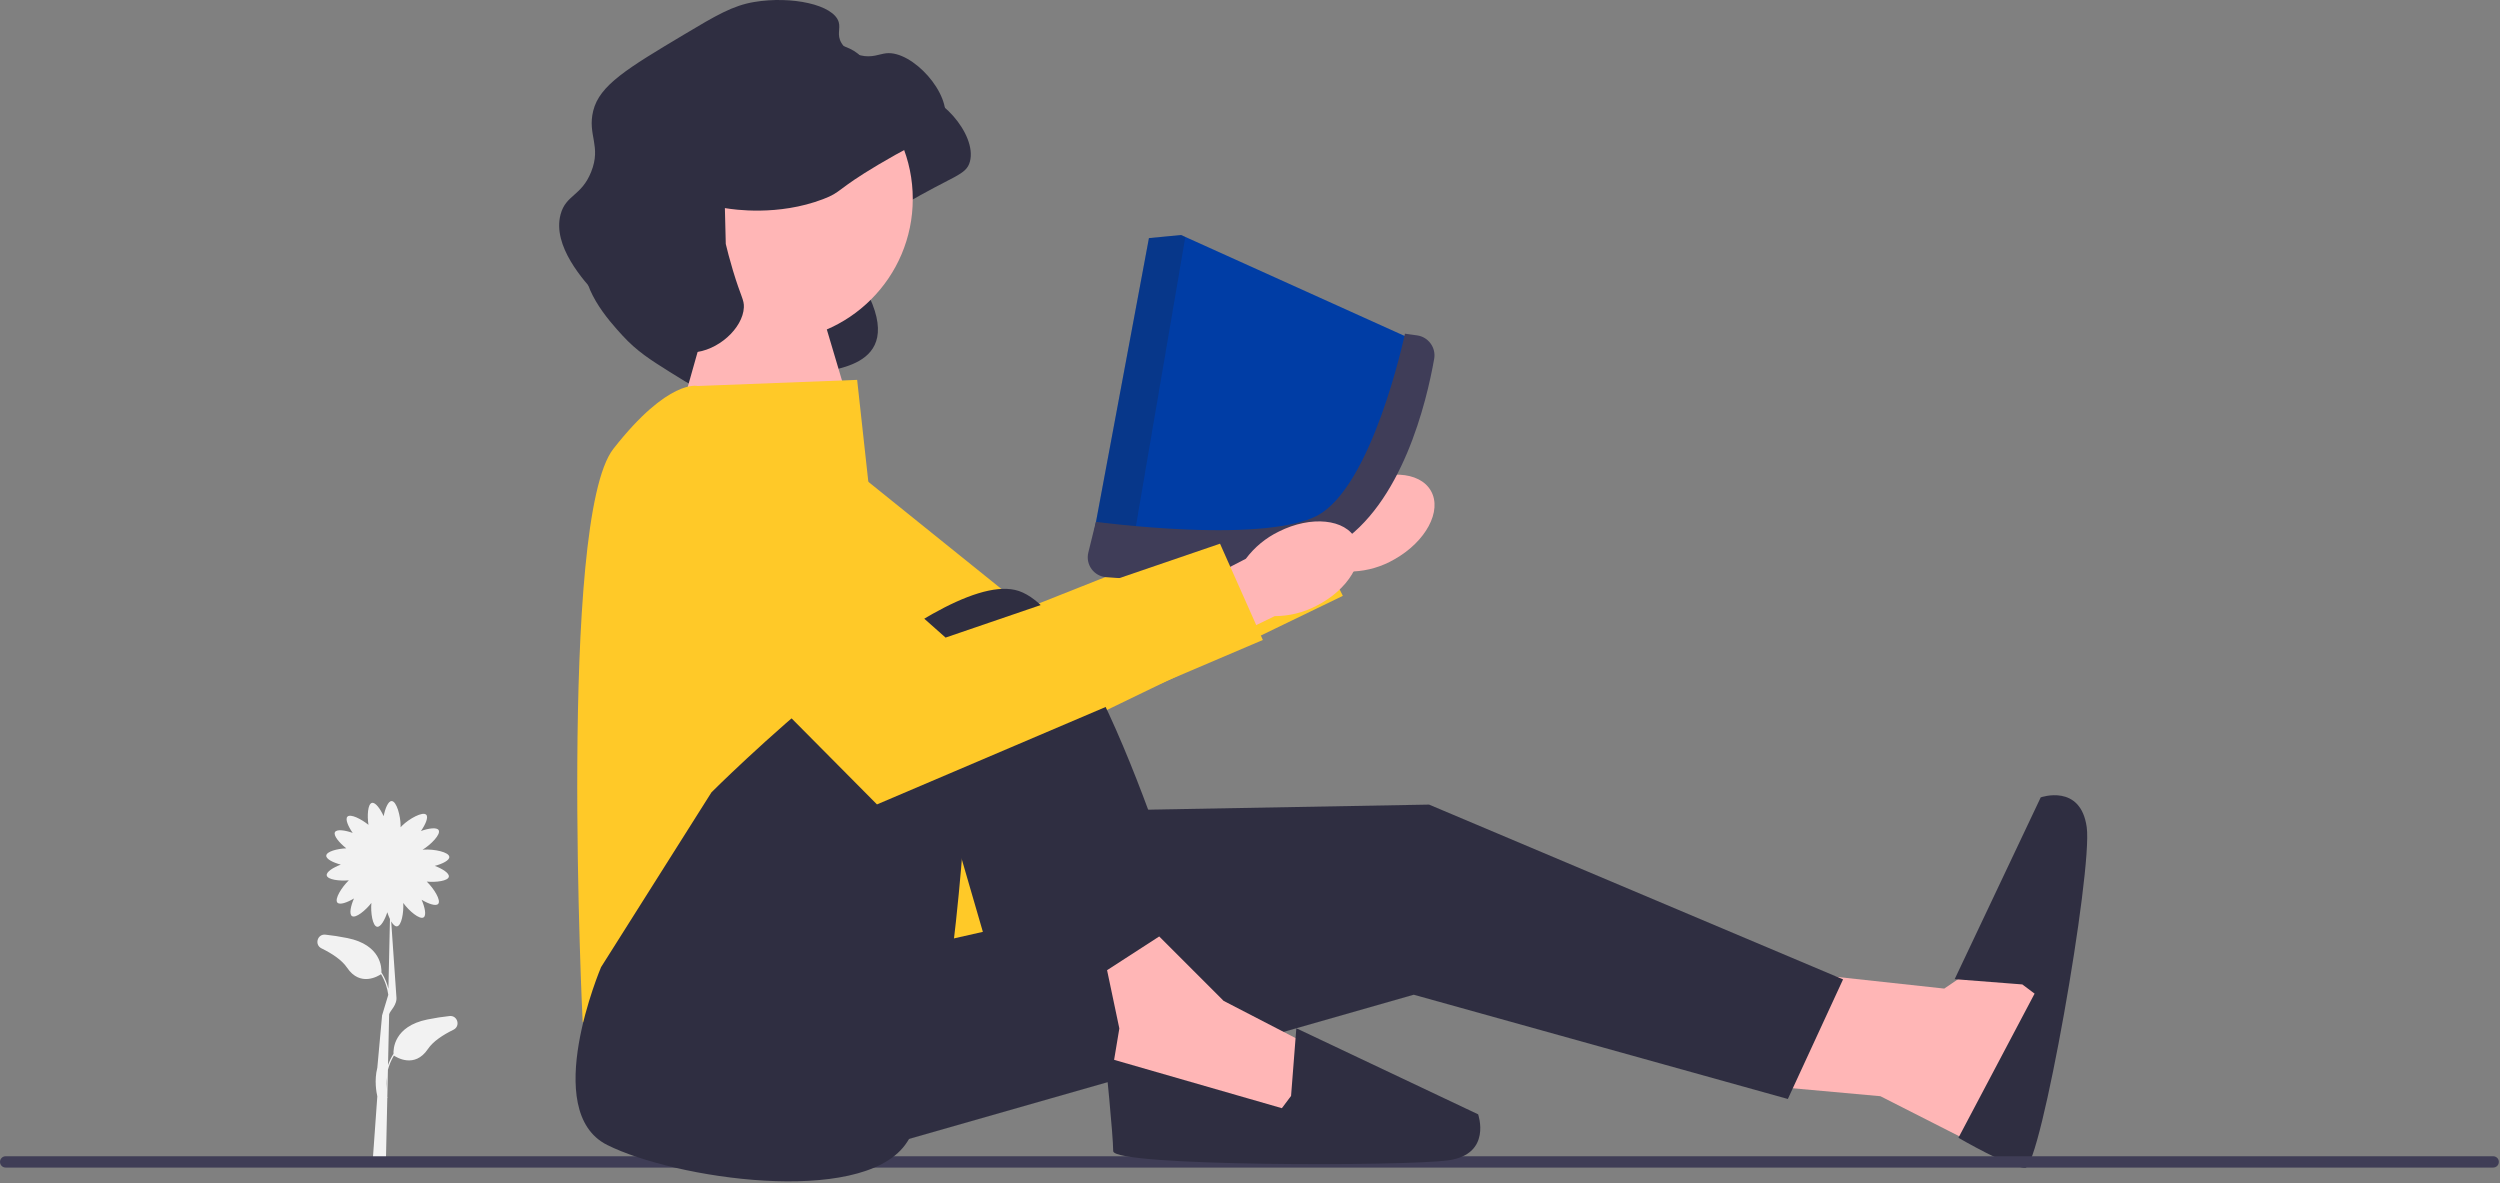 <svg width="693" height="328" viewBox="0 0 693 328" fill="none" xmlns="http://www.w3.org/2000/svg">
<rect x="0" y="0" width="693" height="328" fill="#808080" stroke="none"/>
<g clip-path="url(#clip0_870_402)">
<path d="M207.953 68.814C208.01 68.823 208.097 68.838 208.202 68.855C210.253 69.195 222.655 71.108 235.16 66.345C240.457 64.327 238.65 63.824 250.447 56.809C264.279 48.584 267.828 48.642 268.858 44.807C270.915 37.149 259.933 25.11 252.664 25.903C250.75 26.112 248.701 27.253 245.513 26.479C244.813 26.309 241.747 25.565 240.252 23.027C238.919 20.763 240.048 19.13 239.512 17.273C238.104 12.4 226.372 9.968 216.085 11.686C210.169 12.675 205.567 15.373 196.605 20.729C181.007 30.052 173.208 34.714 171.455 41.856C169.794 48.625 173.781 51.542 170.881 58.789C168.181 65.536 163.892 65.085 162.416 70.543C160.041 79.327 168.856 88.967 172.528 92.982C176.554 97.385 180.404 99.801 185.516 103.009C191.932 107.036 195.14 109.049 198.997 108.844C205.989 108.473 226.768 109.737 227.039 103.95C227.141 101.781 252.342 103.557 239.933 80.209C238.411 77.345 208.594 80.404 208.2 78.759" fill="#2F2E41"/>
<path d="M492.193 301.239L521.246 303.868L557.328 322.193L563.278 300.942L568.475 274.037L557.648 261.286L538.947 274.037L499.844 269.786L492.193 301.239Z" fill="#FFB6B6"/>
<path d="M253.326 212.832L231.225 321.64L391.887 275.737L495.594 304.639L510.895 271.486L396.137 223.033L301.78 224.733L253.326 212.832Z" fill="#2F2E41"/>
<path d="M560.588 272.885L563.988 275.435L542.877 315.393C542.877 315.393 557.138 323.713 561.388 323.713C565.639 323.713 580.14 241.433 578.44 229.281C576.739 217.129 565.689 221.031 565.689 221.031L541.834 271.425L560.588 272.885Z" fill="#2F2E41"/>
<path d="M90.198 259.086C87.97 258.847 87.101 261.897 89.114 262.882C92.029 264.309 94.771 266.107 96.201 268.235C99.855 273.678 104.904 270.532 105.622 270.044C106.802 272.008 107.383 273.994 107.634 275.759L105.912 281.466C105.915 281.454 105.837 281.847 105.912 281.466L104.592 295.988C103.687 299.516 104.37 302.912 104.592 303.909L103.271 322.393L106.962 322.422L107.36 304.34L107.437 304.317C107.435 304.31 107.407 304.211 107.367 304.034L107.531 296.562C107.863 295.283 108.389 293.938 109.191 292.603C109.909 293.091 114.958 296.238 118.612 290.795C120.042 288.666 122.784 286.868 125.699 285.442C127.712 284.456 126.843 281.406 124.615 281.646C122.727 281.849 120.668 282.154 118.477 282.6C109.189 284.491 108.996 290.798 109.078 292.244L109.015 292.204C108.38 293.222 107.91 294.248 107.56 295.25L107.87 281.18C108.062 280.183 110.208 278.604 109.872 276.185L108.437 255.408C108.944 256.278 109.505 256.843 110.035 256.783C111.303 256.638 111.941 252.971 111.781 250.302C113.356 252.484 116.343 255.019 117.432 254.291C118.256 253.74 117.767 251.47 116.867 249.407C118.742 250.536 120.819 251.278 121.463 250.561C122.342 249.582 120.235 246.243 118.292 244.379C120.893 244.621 124.201 244.207 124.418 243.023C124.597 242.048 122.628 240.817 120.521 240.025C122.637 239.467 124.616 238.495 124.551 237.533C124.457 236.163 120.25 235.334 117.558 235.517C117.403 235.528 117.258 235.542 117.119 235.559C119.425 234.16 122.262 231.276 121.598 230.121C121.104 229.261 118.807 229.594 116.687 230.352C117.941 228.558 118.823 226.537 118.151 225.845C117.195 224.86 113.448 226.946 111.513 228.826C111.333 229.001 111.175 229.168 111.037 229.328C111.044 229.191 111.048 229.047 111.048 228.895C111.048 226.197 109.934 222.056 108.561 222.056C107.597 222.056 106.761 224.096 106.349 226.246C105.415 224.198 104.053 222.317 103.092 222.562C101.944 222.854 101.744 226.087 102.139 228.648C100.112 227.004 97.143 225.517 96.306 226.378C95.634 227.07 96.516 229.091 97.771 230.885C95.651 230.127 93.353 229.794 92.859 230.654C92.322 231.589 94.079 233.657 95.991 235.153C93.456 235.269 90.518 236.035 90.44 237.178C90.374 238.14 92.353 239.112 94.47 239.67C92.362 240.462 90.394 241.693 90.573 242.668C90.789 243.852 94.097 244.266 96.698 244.023C94.755 245.888 92.648 249.227 93.527 250.206C94.172 250.923 96.248 250.181 98.123 249.051C97.223 251.115 96.734 253.384 97.559 253.936C98.59 254.626 101.324 252.388 102.948 250.296C102.71 252.967 103.267 256.726 104.545 256.9C105.527 257.034 106.667 255.012 107.362 252.871C107.571 253.537 107.821 254.187 108.096 254.761L107.67 274.09C107.317 272.659 106.732 271.143 105.798 269.645L105.735 269.684C105.816 268.239 105.624 261.932 96.336 260.041C94.145 259.594 92.086 259.29 90.198 259.086ZM107.129 298.707L107.059 301.869C106.995 300.982 106.988 299.903 107.129 298.707Z" fill="#F2F2F2"/>
<path d="M691.109 320.509H1.571C0.7 320.509 0 321.209 0 322.08C0 322.952 0.7 323.651 1.571 323.651H691.109C691.981 323.651 692.68 322.952 692.68 322.08C692.68 321.209 691.981 320.509 691.109 320.509Z" fill="#3F3D56"/>
<path d="M187.551 118.178L198.602 79.075L225.804 79.925L235.154 111.377L187.551 118.178Z" fill="#FFB6B6"/>
<path d="M193.396 106.999C193.396 106.999 185.32 104.874 170.019 124.425C154.718 143.977 161.519 283.387 161.519 283.387L272.452 258.31L243.423 158.37L237.599 105.299L193.396 106.999Z" fill="#FFC928"/>
<path d="M366.457 142.906L329.963 164.035L337.978 178.772L375.193 158.409C379.189 158.208 383.079 157.054 386.537 155.042C395.262 150.125 399.796 141.642 396.669 136.091C393.541 130.541 383.935 130.026 375.214 134.942C371.701 136.859 368.698 139.59 366.457 142.906Z" fill="#FFB6B6"/>
<path d="M191.567 146.191L267.571 215.805L372.238 165.167L359.108 139.071L284.357 168.705L212.685 111.006L191.567 146.191Z" fill="#FFC928"/>
<path d="M166.619 268.086L197.222 219.632C197.222 219.632 258.426 158.428 281.378 163.528C304.33 168.628 331.532 264.686 331.532 264.686L308.58 279.137L267.777 222.182C267.777 222.182 263.527 300.388 250.886 317.389C238.246 334.391 187.021 326.74 168.32 317.389C149.618 308.039 166.619 268.086 166.619 268.086Z" fill="#2F2E41"/>
<path d="M306.88 268.936L310.28 285.087L308.58 295.288L314.53 307.189L361.284 312.289L363.834 290.188L339.182 277.437L321.331 259.585L306.88 268.936Z" fill="#FFB6B6"/>
<path d="M357.884 303.789L355.333 307.189L306.371 293.079C306.371 293.079 308.58 314.84 308.58 319.09C308.58 323.34 389.336 323.34 401.488 321.64C413.64 319.94 409.737 308.889 409.737 308.889L359.343 285.035L357.884 303.789Z" fill="#2F2E41"/>
<path d="M302.065 154.014L343.466 157.629L367.818 150.194L381.607 133.353L392.881 94.718L328.571 65.676L327.397 65.147L318.485 66.005L302.436 152.021L302.065 154.014Z" fill="#003DA5"/>
<path opacity="0.2" d="M302.437 152.021L313.565 153.533L328.572 65.676L327.397 65.147L318.486 66.005L302.437 152.021Z" fill="#241F20"/>
<path d="M306.605 159.994C304.988 159.866 303.516 159.039 302.566 157.724C301.617 156.409 301.294 154.751 301.682 153.176L303.778 144.651L303.97 144.677C304.084 144.692 315.517 146.217 328.688 146.771C346.093 147.504 358.613 146.217 364.894 143.051C380.364 135.248 389.312 93.121 389.401 92.696L389.441 92.499L392.805 92.966C394.327 93.177 395.663 93.977 396.567 95.218C397.468 96.456 397.819 97.968 397.553 99.475C395.482 111.256 388.704 139.866 370.567 151.073C370.389 151.183 370.212 151.29 370.032 151.398C351.829 162.232 319.677 161.028 306.605 159.994Z" fill="#3F3D58"/>
<path d="M354.478 147.354C350.877 149.101 347.747 151.685 345.35 154.89L307.89 174.254L315.192 189.357L353.337 170.793C357.338 170.783 361.278 169.816 364.829 167.972C373.778 163.477 378.713 155.22 375.853 149.526C372.994 143.832 363.424 142.86 354.478 147.354Z" fill="#FFB6B6"/>
<path d="M170.503 149.823L243.097 222.986L350.061 177.402L338.192 150.709L262.112 176.741L193.276 115.686L170.503 149.823Z" fill="#FFC928"/>
<path d="M213.626 94.523C235.383 94.523 253.021 76.885 253.021 55.128C253.021 33.37 235.383 15.732 213.626 15.732C191.868 15.732 174.23 33.37 174.23 55.128C174.23 76.885 191.868 94.523 213.626 94.523Z" fill="#FFB6B6"/>
<path d="M200.937 57.677C200.995 57.687 201.081 57.702 201.186 57.719C203.237 58.059 215.64 59.972 228.144 55.209C233.441 53.191 231.634 52.688 243.432 45.673C257.263 37.448 260.813 37.506 261.843 33.67C263.899 26.012 252.917 13.974 245.648 14.767C243.735 14.975 241.685 16.116 238.497 15.343C237.797 15.173 234.731 14.429 233.236 11.891C231.903 9.627 233.032 7.994 232.496 6.137C231.089 1.264 219.356 -1.169 209.07 0.55C203.153 1.538 198.552 4.237 189.59 9.593C173.991 18.916 166.192 23.578 164.439 30.72C162.778 37.489 166.766 40.406 163.866 47.652C161.165 54.4 156.876 53.949 155.4 59.407C153.025 68.191 161.84 77.83 165.512 81.846C169.538 86.249 173.389 88.665 178.5 91.873C184.916 95.899 188.124 97.912 191.981 97.708C198.974 97.336 205.929 90.999 206.2 85.213C206.302 83.044 205.397 82.394 203.158 74.938C202.225 71.832 201.578 69.268 201.184 67.623" fill="#2F2E41"/>
</g>
<defs>
<clipPath id="clip0_870_402">
<rect width="692.68" height="327.472" fill="white"/>
</clipPath>
</defs>
</svg>
